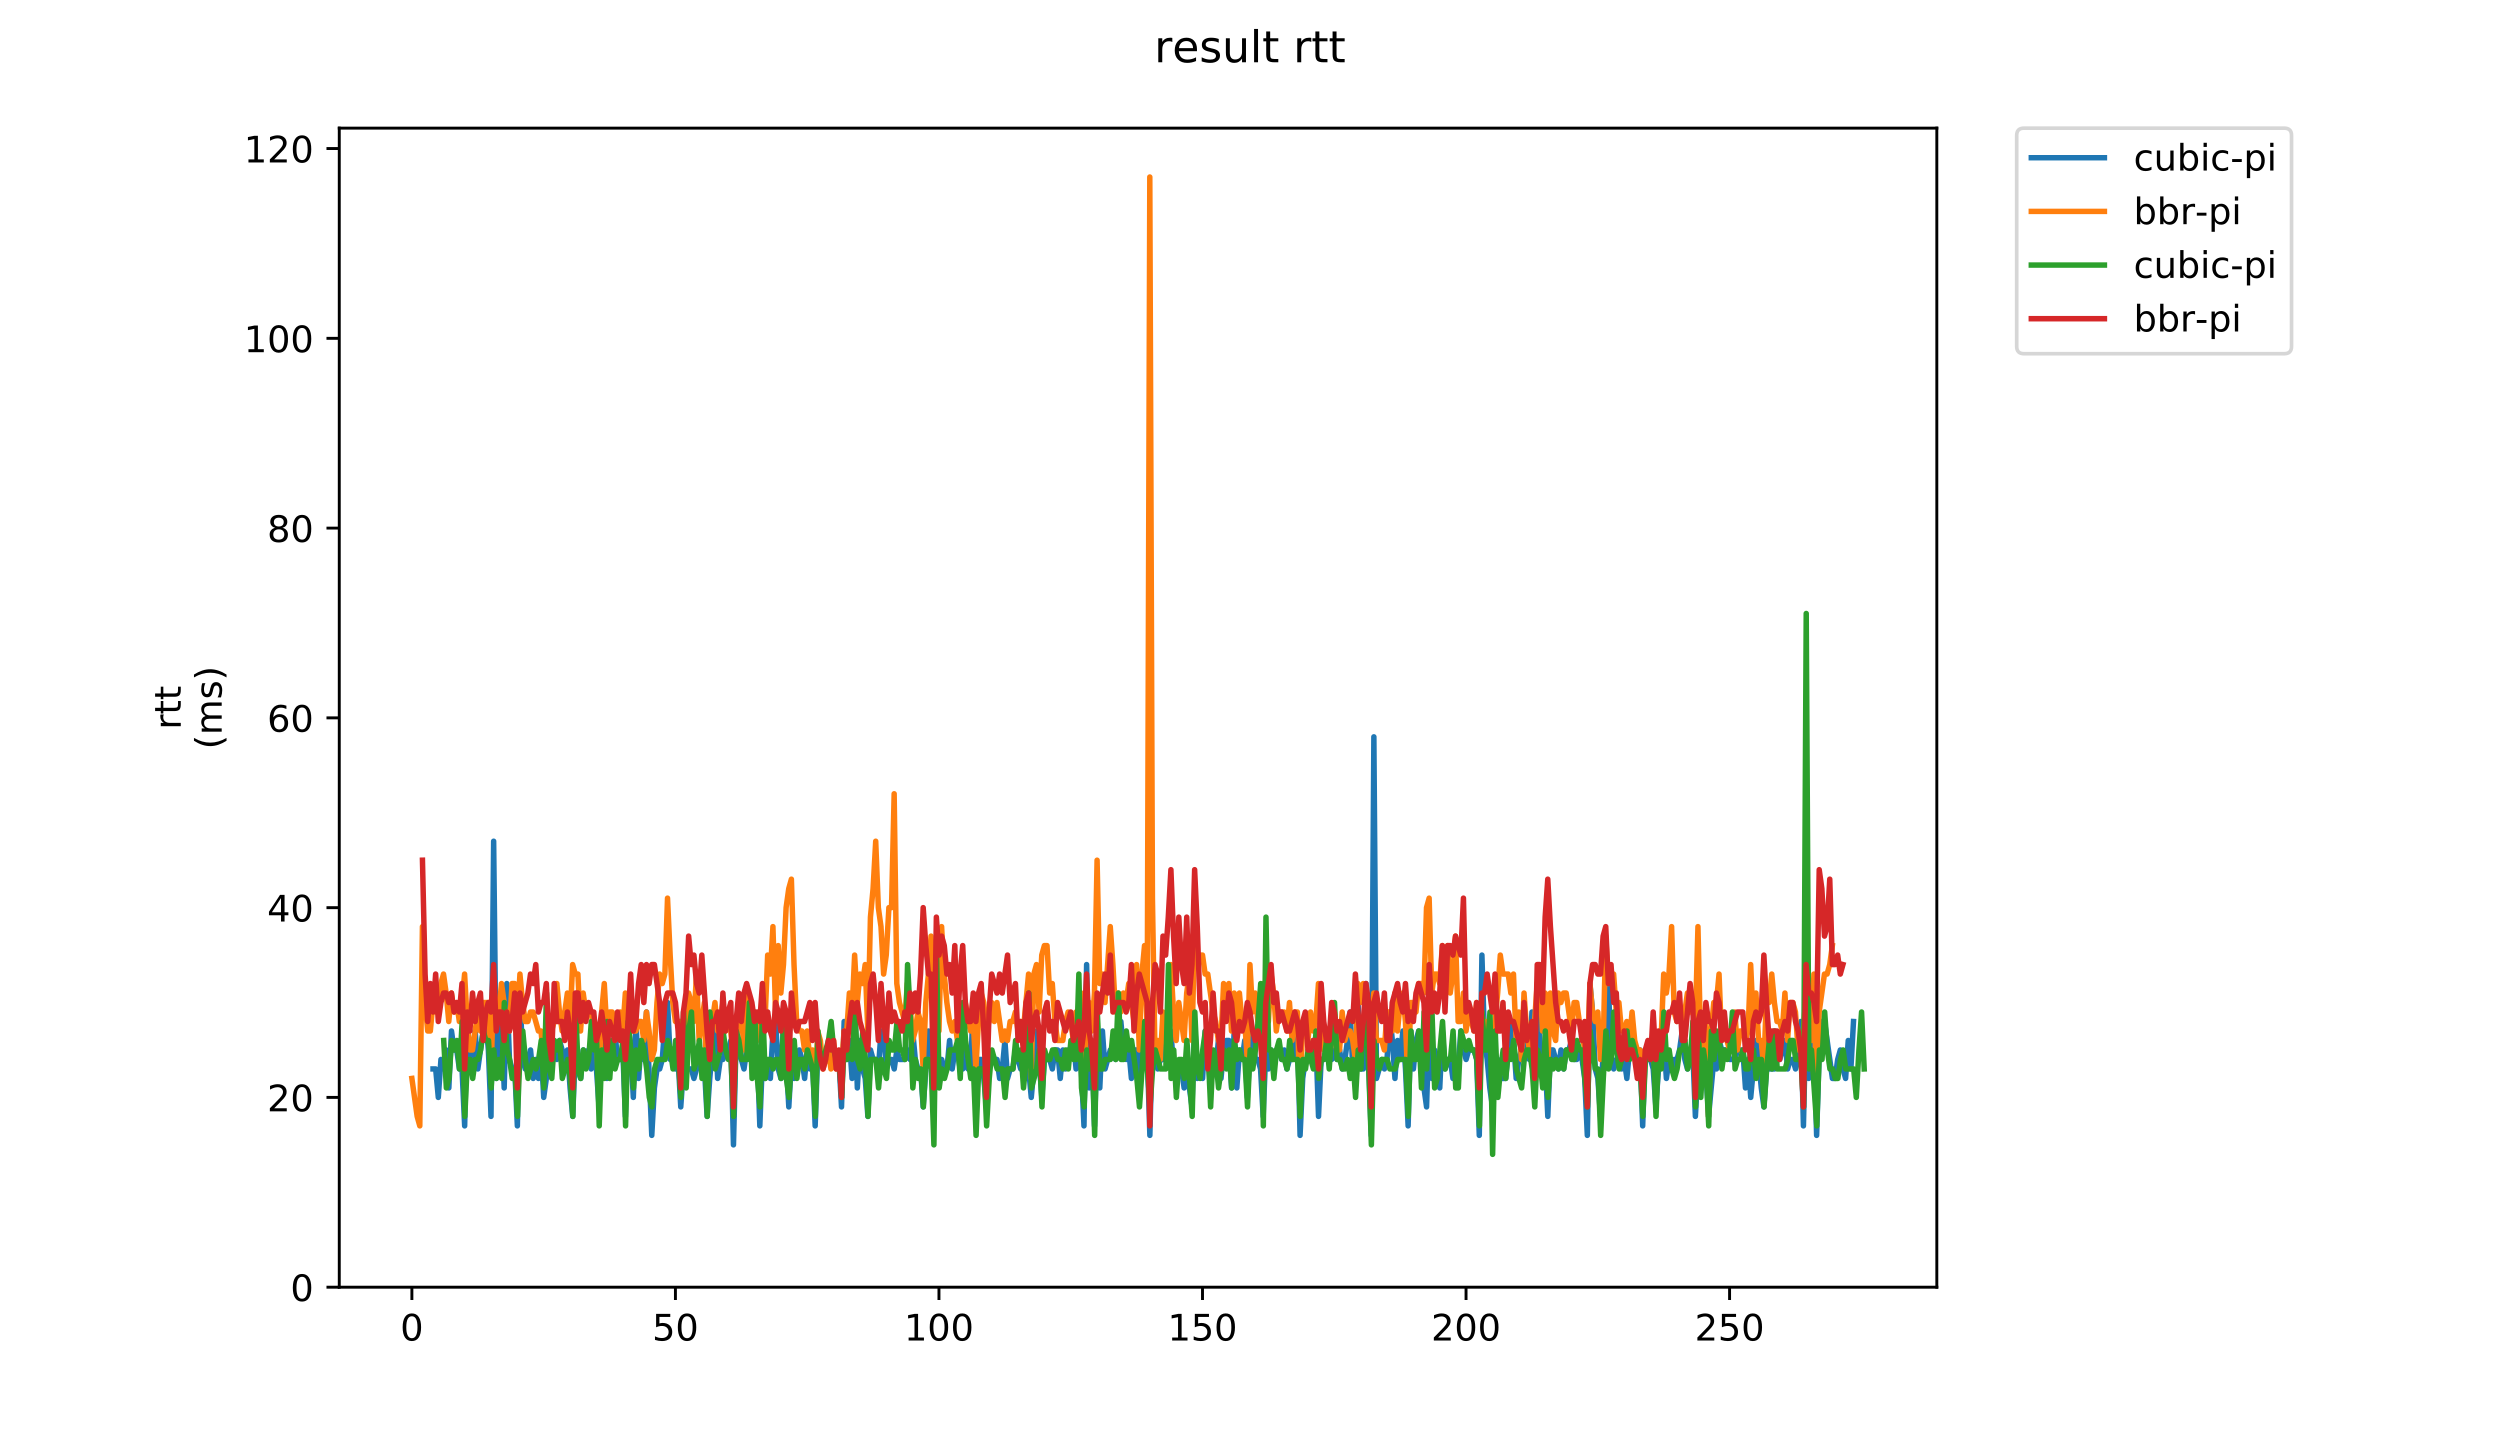 <?xml version="1.0" encoding="utf-8" standalone="no"?>
<!DOCTYPE svg PUBLIC "-//W3C//DTD SVG 1.1//EN"
  "http://www.w3.org/Graphics/SVG/1.1/DTD/svg11.dtd">
<!-- Created with matplotlib (https://matplotlib.org/) -->
<svg height="396pt" version="1.1" viewBox="0 0 684 396" width="684pt" xmlns="http://www.w3.org/2000/svg" xmlns:xlink="http://www.w3.org/1999/xlink">
 <defs>
  <style type="text/css">
*{stroke-linecap:butt;stroke-linejoin:round;}
  </style>
 </defs>
 <g id="figure_1">
  <g id="patch_1">
   <path d="M 0 396 
L 684 396 
L 684 0 
L 0 0 
z
" style="fill:#ffffff;"/>
  </g>
  <g id="axes_1">
   <g id="patch_2">
    <path d="M 92.824 352.174 
L 529.913 352.174 
L 529.913 35.062 
L 92.824 35.062 
z
" style="fill:#ffffff;"/>
   </g>
   <g id="matplotlib.axis_1">
    <g id="xtick_1">
     <g id="line2d_1">
      <defs>
       <path d="M 0 0 
L 0 3.5 
" id="mcc8864afb6" style="stroke:#000000;stroke-width:0.8;"/>
      </defs>
      <g>
       <use style="stroke:#000000;stroke-width:0.8;" x="112.692" xlink:href="#mcc8864afb6" y="352.174"/>
      </g>
     </g>
     <g id="text_1">
      <!-- 0 -->
      <defs>
       <path d="M 31.781 66.406 
Q 24.172 66.406 20.328 58.906 
Q 16.5 51.422 16.5 36.375 
Q 16.5 21.391 20.328 13.891 
Q 24.172 6.391 31.781 6.391 
Q 39.453 6.391 43.281 13.891 
Q 47.125 21.391 47.125 36.375 
Q 47.125 51.422 43.281 58.906 
Q 39.453 66.406 31.781 66.406 
z
M 31.781 74.219 
Q 44.047 74.219 50.516 64.516 
Q 56.984 54.828 56.984 36.375 
Q 56.984 17.969 50.516 8.266 
Q 44.047 -1.422 31.781 -1.422 
Q 19.531 -1.422 13.062 8.266 
Q 6.594 17.969 6.594 36.375 
Q 6.594 54.828 13.062 64.516 
Q 19.531 74.219 31.781 74.219 
z
" id="DejaVuSans-48"/>
      </defs>
      <g transform="translate(109.51 366.773)scale(0.1 -0.1)">
       <use xlink:href="#DejaVuSans-48"/>
      </g>
     </g>
    </g>
    <g id="xtick_2">
     <g id="line2d_2">
      <g>
       <use style="stroke:#000000;stroke-width:0.8;" x="184.796" xlink:href="#mcc8864afb6" y="352.174"/>
      </g>
     </g>
     <g id="text_2">
      <!-- 50 -->
      <defs>
       <path d="M 10.797 72.906 
L 49.516 72.906 
L 49.516 64.594 
L 19.828 64.594 
L 19.828 46.734 
Q 21.969 47.469 24.109 47.828 
Q 26.266 48.188 28.422 48.188 
Q 40.625 48.188 47.75 41.5 
Q 54.891 34.812 54.891 23.391 
Q 54.891 11.625 47.562 5.094 
Q 40.234 -1.422 26.906 -1.422 
Q 22.312 -1.422 17.547 -0.641 
Q 12.797 0.141 7.719 1.703 
L 7.719 11.625 
Q 12.109 9.234 16.797 8.062 
Q 21.484 6.891 26.703 6.891 
Q 35.156 6.891 40.078 11.328 
Q 45.016 15.766 45.016 23.391 
Q 45.016 31 40.078 35.438 
Q 35.156 39.891 26.703 39.891 
Q 22.75 39.891 18.812 39.016 
Q 14.891 38.141 10.797 36.281 
z
" id="DejaVuSans-53"/>
      </defs>
      <g transform="translate(178.433 366.773)scale(0.1 -0.1)">
       <use xlink:href="#DejaVuSans-53"/>
       <use x="63.623" xlink:href="#DejaVuSans-48"/>
      </g>
     </g>
    </g>
    <g id="xtick_3">
     <g id="line2d_3">
      <g>
       <use style="stroke:#000000;stroke-width:0.8;" x="256.9" xlink:href="#mcc8864afb6" y="352.174"/>
      </g>
     </g>
     <g id="text_3">
      <!-- 100 -->
      <defs>
       <path d="M 12.406 8.297 
L 28.516 8.297 
L 28.516 63.922 
L 10.984 60.406 
L 10.984 69.391 
L 28.422 72.906 
L 38.281 72.906 
L 38.281 8.297 
L 54.391 8.297 
L 54.391 0 
L 12.406 0 
z
" id="DejaVuSans-49"/>
      </defs>
      <g transform="translate(247.356 366.773)scale(0.1 -0.1)">
       <use xlink:href="#DejaVuSans-49"/>
       <use x="63.623" xlink:href="#DejaVuSans-48"/>
       <use x="127.246" xlink:href="#DejaVuSans-48"/>
      </g>
     </g>
    </g>
    <g id="xtick_4">
     <g id="line2d_4">
      <g>
       <use style="stroke:#000000;stroke-width:0.8;" x="329.004" xlink:href="#mcc8864afb6" y="352.174"/>
      </g>
     </g>
     <g id="text_4">
      <!-- 150 -->
      <g transform="translate(319.461 366.773)scale(0.1 -0.1)">
       <use xlink:href="#DejaVuSans-49"/>
       <use x="63.623" xlink:href="#DejaVuSans-53"/>
       <use x="127.246" xlink:href="#DejaVuSans-48"/>
      </g>
     </g>
    </g>
    <g id="xtick_5">
     <g id="line2d_5">
      <g>
       <use style="stroke:#000000;stroke-width:0.8;" x="401.109" xlink:href="#mcc8864afb6" y="352.174"/>
      </g>
     </g>
     <g id="text_5">
      <!-- 200 -->
      <defs>
       <path d="M 19.188 8.297 
L 53.609 8.297 
L 53.609 0 
L 7.328 0 
L 7.328 8.297 
Q 12.938 14.109 22.625 23.891 
Q 32.328 33.688 34.812 36.531 
Q 39.547 41.844 41.422 45.531 
Q 43.312 49.219 43.312 52.781 
Q 43.312 58.594 39.234 62.25 
Q 35.156 65.922 28.609 65.922 
Q 23.969 65.922 18.812 64.312 
Q 13.672 62.703 7.812 59.422 
L 7.812 69.391 
Q 13.766 71.781 18.938 73 
Q 24.125 74.219 28.422 74.219 
Q 39.75 74.219 46.484 68.547 
Q 53.219 62.891 53.219 53.422 
Q 53.219 48.922 51.531 44.891 
Q 49.859 40.875 45.406 35.406 
Q 44.188 33.984 37.641 27.219 
Q 31.109 20.453 19.188 8.297 
z
" id="DejaVuSans-50"/>
      </defs>
      <g transform="translate(391.565 366.773)scale(0.1 -0.1)">
       <use xlink:href="#DejaVuSans-50"/>
       <use x="63.623" xlink:href="#DejaVuSans-48"/>
       <use x="127.246" xlink:href="#DejaVuSans-48"/>
      </g>
     </g>
    </g>
    <g id="xtick_6">
     <g id="line2d_6">
      <g>
       <use style="stroke:#000000;stroke-width:0.8;" x="473.213" xlink:href="#mcc8864afb6" y="352.174"/>
      </g>
     </g>
     <g id="text_6">
      <!-- 250 -->
      <g transform="translate(463.669 366.773)scale(0.1 -0.1)">
       <use xlink:href="#DejaVuSans-50"/>
       <use x="63.623" xlink:href="#DejaVuSans-53"/>
       <use x="127.246" xlink:href="#DejaVuSans-48"/>
      </g>
     </g>
    </g>
   </g>
   <g id="matplotlib.axis_2">
    <g id="ytick_1">
     <g id="line2d_7">
      <defs>
       <path d="M 0 0 
L -3.5 0 
" id="m23d9b1825e" style="stroke:#000000;stroke-width:0.8;"/>
      </defs>
      <g>
       <use style="stroke:#000000;stroke-width:0.8;" x="92.824" xlink:href="#m23d9b1825e" y="352.174"/>
      </g>
     </g>
     <g id="text_7">
      <!-- 0 -->
      <g transform="translate(79.461 355.973)scale(0.1 -0.1)">
       <use xlink:href="#DejaVuSans-48"/>
      </g>
     </g>
    </g>
    <g id="ytick_2">
     <g id="line2d_8">
      <g>
       <use style="stroke:#000000;stroke-width:0.8;" x="92.824" xlink:href="#m23d9b1825e" y="300.252"/>
      </g>
     </g>
     <g id="text_8">
      <!-- 20 -->
      <g transform="translate(73.099 304.052)scale(0.1 -0.1)">
       <use xlink:href="#DejaVuSans-50"/>
       <use x="63.623" xlink:href="#DejaVuSans-48"/>
      </g>
     </g>
    </g>
    <g id="ytick_3">
     <g id="line2d_9">
      <g>
       <use style="stroke:#000000;stroke-width:0.8;" x="92.824" xlink:href="#m23d9b1825e" y="248.331"/>
      </g>
     </g>
     <g id="text_9">
      <!-- 40 -->
      <defs>
       <path d="M 37.797 64.312 
L 12.891 25.391 
L 37.797 25.391 
z
M 35.203 72.906 
L 47.609 72.906 
L 47.609 25.391 
L 58.016 25.391 
L 58.016 17.188 
L 47.609 17.188 
L 47.609 0 
L 37.797 0 
L 37.797 17.188 
L 4.891 17.188 
L 4.891 26.703 
z
" id="DejaVuSans-52"/>
      </defs>
      <g transform="translate(73.099 252.13)scale(0.1 -0.1)">
       <use xlink:href="#DejaVuSans-52"/>
       <use x="63.623" xlink:href="#DejaVuSans-48"/>
      </g>
     </g>
    </g>
    <g id="ytick_4">
     <g id="line2d_10">
      <g>
       <use style="stroke:#000000;stroke-width:0.8;" x="92.824" xlink:href="#m23d9b1825e" y="196.409"/>
      </g>
     </g>
     <g id="text_10">
      <!-- 60 -->
      <defs>
       <path d="M 33.016 40.375 
Q 26.375 40.375 22.484 35.828 
Q 18.609 31.297 18.609 23.391 
Q 18.609 15.531 22.484 10.953 
Q 26.375 6.391 33.016 6.391 
Q 39.656 6.391 43.531 10.953 
Q 47.406 15.531 47.406 23.391 
Q 47.406 31.297 43.531 35.828 
Q 39.656 40.375 33.016 40.375 
z
M 52.594 71.297 
L 52.594 62.312 
Q 48.875 64.062 45.094 64.984 
Q 41.312 65.922 37.594 65.922 
Q 27.828 65.922 22.672 59.328 
Q 17.531 52.734 16.797 39.406 
Q 19.672 43.656 24.016 45.922 
Q 28.375 48.188 33.594 48.188 
Q 44.578 48.188 50.953 41.516 
Q 57.328 34.859 57.328 23.391 
Q 57.328 12.156 50.688 5.359 
Q 44.047 -1.422 33.016 -1.422 
Q 20.359 -1.422 13.672 8.266 
Q 6.984 17.969 6.984 36.375 
Q 6.984 53.656 15.188 63.938 
Q 23.391 74.219 37.203 74.219 
Q 40.922 74.219 44.703 73.484 
Q 48.484 72.75 52.594 71.297 
z
" id="DejaVuSans-54"/>
      </defs>
      <g transform="translate(73.099 200.208)scale(0.1 -0.1)">
       <use xlink:href="#DejaVuSans-54"/>
       <use x="63.623" xlink:href="#DejaVuSans-48"/>
      </g>
     </g>
    </g>
    <g id="ytick_5">
     <g id="line2d_11">
      <g>
       <use style="stroke:#000000;stroke-width:0.8;" x="92.824" xlink:href="#m23d9b1825e" y="144.487"/>
      </g>
     </g>
     <g id="text_11">
      <!-- 80 -->
      <defs>
       <path d="M 31.781 34.625 
Q 24.75 34.625 20.719 30.859 
Q 16.703 27.094 16.703 20.516 
Q 16.703 13.922 20.719 10.156 
Q 24.75 6.391 31.781 6.391 
Q 38.812 6.391 42.859 10.172 
Q 46.922 13.969 46.922 20.516 
Q 46.922 27.094 42.891 30.859 
Q 38.875 34.625 31.781 34.625 
z
M 21.922 38.812 
Q 15.578 40.375 12.031 44.719 
Q 8.5 49.078 8.5 55.328 
Q 8.5 64.062 14.719 69.141 
Q 20.953 74.219 31.781 74.219 
Q 42.672 74.219 48.875 69.141 
Q 55.078 64.062 55.078 55.328 
Q 55.078 49.078 51.531 44.719 
Q 48 40.375 41.703 38.812 
Q 48.828 37.156 52.797 32.312 
Q 56.781 27.484 56.781 20.516 
Q 56.781 9.906 50.312 4.234 
Q 43.844 -1.422 31.781 -1.422 
Q 19.734 -1.422 13.25 4.234 
Q 6.781 9.906 6.781 20.516 
Q 6.781 27.484 10.781 32.312 
Q 14.797 37.156 21.922 38.812 
z
M 18.312 54.391 
Q 18.312 48.734 21.844 45.562 
Q 25.391 42.391 31.781 42.391 
Q 38.141 42.391 41.719 45.562 
Q 45.312 48.734 45.312 54.391 
Q 45.312 60.062 41.719 63.234 
Q 38.141 66.406 31.781 66.406 
Q 25.391 66.406 21.844 63.234 
Q 18.312 60.062 18.312 54.391 
z
" id="DejaVuSans-56"/>
      </defs>
      <g transform="translate(73.099 148.287)scale(0.1 -0.1)">
       <use xlink:href="#DejaVuSans-56"/>
       <use x="63.623" xlink:href="#DejaVuSans-48"/>
      </g>
     </g>
    </g>
    <g id="ytick_6">
     <g id="line2d_12">
      <g>
       <use style="stroke:#000000;stroke-width:0.8;" x="92.824" xlink:href="#m23d9b1825e" y="92.566"/>
      </g>
     </g>
     <g id="text_12">
      <!-- 100 -->
      <g transform="translate(66.736 96.365)scale(0.1 -0.1)">
       <use xlink:href="#DejaVuSans-49"/>
       <use x="63.623" xlink:href="#DejaVuSans-48"/>
       <use x="127.246" xlink:href="#DejaVuSans-48"/>
      </g>
     </g>
    </g>
    <g id="ytick_7">
     <g id="line2d_13">
      <g>
       <use style="stroke:#000000;stroke-width:0.8;" x="92.824" xlink:href="#m23d9b1825e" y="40.644"/>
      </g>
     </g>
     <g id="text_13">
      <!-- 120 -->
      <g transform="translate(66.736 44.443)scale(0.1 -0.1)">
       <use xlink:href="#DejaVuSans-49"/>
       <use x="63.623" xlink:href="#DejaVuSans-50"/>
       <use x="127.246" xlink:href="#DejaVuSans-48"/>
      </g>
     </g>
    </g>
    <g id="text_14">
     <!-- rtt -->
     <defs>
      <path d="M 41.109 46.297 
Q 39.594 47.172 37.812 47.578 
Q 36.031 48 33.891 48 
Q 26.266 48 22.188 43.047 
Q 18.109 38.094 18.109 28.812 
L 18.109 0 
L 9.078 0 
L 9.078 54.688 
L 18.109 54.688 
L 18.109 46.188 
Q 20.953 51.172 25.484 53.578 
Q 30.031 56 36.531 56 
Q 37.453 56 38.578 55.875 
Q 39.703 55.766 41.062 55.516 
z
" id="DejaVuSans-114"/>
      <path d="M 18.312 70.219 
L 18.312 54.688 
L 36.812 54.688 
L 36.812 47.703 
L 18.312 47.703 
L 18.312 18.016 
Q 18.312 11.328 20.141 9.422 
Q 21.969 7.516 27.594 7.516 
L 36.812 7.516 
L 36.812 0 
L 27.594 0 
Q 17.188 0 13.234 3.875 
Q 9.281 7.766 9.281 18.016 
L 9.281 47.703 
L 2.688 47.703 
L 2.688 54.688 
L 9.281 54.688 
L 9.281 70.219 
z
" id="DejaVuSans-116"/>
     </defs>
     <g transform="translate(49.459 199.594)rotate(-90)scale(0.1 -0.1)">
      <use xlink:href="#DejaVuSans-114"/>
      <use x="41.113" xlink:href="#DejaVuSans-116"/>
      <use x="80.322" xlink:href="#DejaVuSans-116"/>
     </g>
     <!-- (ms) -->
     <defs>
      <path d="M 31 75.875 
Q 24.469 64.656 21.281 53.656 
Q 18.109 42.672 18.109 31.391 
Q 18.109 20.125 21.312 9.062 
Q 24.516 -2 31 -13.188 
L 23.188 -13.188 
Q 15.875 -1.703 12.234 9.375 
Q 8.594 20.453 8.594 31.391 
Q 8.594 42.281 12.203 53.312 
Q 15.828 64.359 23.188 75.875 
z
" id="DejaVuSans-40"/>
      <path d="M 52 44.188 
Q 55.375 50.25 60.062 53.125 
Q 64.75 56 71.094 56 
Q 79.641 56 84.281 50.016 
Q 88.922 44.047 88.922 33.016 
L 88.922 0 
L 79.891 0 
L 79.891 32.719 
Q 79.891 40.578 77.094 44.375 
Q 74.312 48.188 68.609 48.188 
Q 61.625 48.188 57.562 43.547 
Q 53.516 38.922 53.516 30.906 
L 53.516 0 
L 44.484 0 
L 44.484 32.719 
Q 44.484 40.625 41.703 44.406 
Q 38.922 48.188 33.109 48.188 
Q 26.219 48.188 22.156 43.531 
Q 18.109 38.875 18.109 30.906 
L 18.109 0 
L 9.078 0 
L 9.078 54.688 
L 18.109 54.688 
L 18.109 46.188 
Q 21.188 51.219 25.484 53.609 
Q 29.781 56 35.688 56 
Q 41.656 56 45.828 52.969 
Q 50 49.953 52 44.188 
z
" id="DejaVuSans-109"/>
      <path d="M 44.281 53.078 
L 44.281 44.578 
Q 40.484 46.531 36.375 47.5 
Q 32.281 48.484 27.875 48.484 
Q 21.188 48.484 17.844 46.438 
Q 14.5 44.391 14.5 40.281 
Q 14.5 37.156 16.891 35.375 
Q 19.281 33.594 26.516 31.984 
L 29.594 31.297 
Q 39.156 29.25 43.188 25.516 
Q 47.219 21.781 47.219 15.094 
Q 47.219 7.469 41.188 3.016 
Q 35.156 -1.422 24.609 -1.422 
Q 20.219 -1.422 15.453 -0.562 
Q 10.688 0.297 5.422 2 
L 5.422 11.281 
Q 10.406 8.688 15.234 7.391 
Q 20.062 6.109 24.812 6.109 
Q 31.156 6.109 34.562 8.281 
Q 37.984 10.453 37.984 14.406 
Q 37.984 18.062 35.516 20.016 
Q 33.062 21.969 24.703 23.781 
L 21.578 24.516 
Q 13.234 26.266 9.516 29.906 
Q 5.812 33.547 5.812 39.891 
Q 5.812 47.609 11.281 51.797 
Q 16.75 56 26.812 56 
Q 31.781 56 36.172 55.266 
Q 40.578 54.547 44.281 53.078 
z
" id="DejaVuSans-115"/>
      <path d="M 8.016 75.875 
L 15.828 75.875 
Q 23.141 64.359 26.781 53.312 
Q 30.422 42.281 30.422 31.391 
Q 30.422 20.453 26.781 9.375 
Q 23.141 -1.703 15.828 -13.188 
L 8.016 -13.188 
Q 14.5 -2 17.703 9.062 
Q 20.906 20.125 20.906 31.391 
Q 20.906 42.672 17.703 53.656 
Q 14.5 64.656 8.016 75.875 
z
" id="DejaVuSans-41"/>
     </defs>
     <g transform="translate(60.657 204.995)rotate(-90)scale(0.1 -0.1)">
      <use xlink:href="#DejaVuSans-40"/>
      <use x="39.014" xlink:href="#DejaVuSans-109"/>
      <use x="136.426" xlink:href="#DejaVuSans-115"/>
      <use x="188.525" xlink:href="#DejaVuSans-41"/>
     </g>
    </g>
   </g>
   <g id="line2d_14">
    <path clip-path="url(#p4396e23e8e)" d="M 118.477 292.464 
L 119.198 292.464 
L 119.919 300.252 
L 120.64 289.868 
L 121.361 292.464 
L 122.082 287.272 
L 122.803 297.656 
L 123.525 282.08 
L 124.246 287.272 
L 124.967 287.272 
L 125.688 292.464 
L 126.409 292.464 
L 127.13 308.041 
L 127.851 276.888 
L 128.572 292.464 
L 129.293 289.868 
L 130.014 282.08 
L 130.735 292.464 
L 132.177 282.08 
L 132.898 279.484 
L 133.619 287.272 
L 134.34 305.445 
L 135.061 230.158 
L 135.782 295.06 
L 136.503 292.464 
L 137.224 279.484 
L 137.945 297.656 
L 138.666 269.099 
L 139.387 289.868 
L 140.109 292.464 
L 140.83 292.464 
L 141.551 308.041 
L 142.272 271.696 
L 142.993 289.868 
L 143.714 292.464 
L 145.156 287.272 
L 145.877 295.06 
L 146.598 289.868 
L 147.319 295.06 
L 148.04 287.272 
L 148.761 300.252 
L 149.482 295.06 
L 150.203 292.464 
L 150.924 287.272 
L 151.645 287.272 
L 152.366 289.868 
L 153.087 284.676 
L 153.808 287.272 
L 154.529 292.464 
L 155.25 287.272 
L 155.971 297.656 
L 156.693 305.445 
L 157.414 287.272 
L 158.135 292.464 
L 158.856 295.06 
L 159.577 287.272 
L 160.298 289.868 
L 161.019 287.272 
L 161.74 292.464 
L 162.461 279.484 
L 163.182 292.464 
L 163.903 302.849 
L 164.624 282.08 
L 165.345 284.676 
L 166.066 295.06 
L 166.787 287.272 
L 167.508 289.868 
L 168.229 282.08 
L 168.95 289.868 
L 169.671 289.868 
L 170.392 287.272 
L 171.113 305.445 
L 171.834 279.484 
L 172.555 287.272 
L 173.276 300.252 
L 173.998 279.484 
L 174.719 295.06 
L 175.44 284.676 
L 176.161 289.868 
L 176.882 276.888 
L 178.324 310.637 
L 179.045 297.656 
L 179.766 292.464 
L 180.487 292.464 
L 181.208 289.868 
L 181.929 279.484 
L 182.65 274.292 
L 183.371 289.868 
L 184.092 287.272 
L 184.813 292.464 
L 185.534 289.868 
L 186.255 302.849 
L 186.976 292.464 
L 189.139 292.464 
L 189.86 295.06 
L 192.024 287.272 
L 192.745 292.464 
L 193.466 305.445 
L 194.187 295.06 
L 195.629 279.484 
L 196.35 295.06 
L 197.071 289.868 
L 197.792 289.868 
L 198.513 287.272 
L 199.234 287.272 
L 199.955 284.676 
L 200.676 313.233 
L 201.397 284.676 
L 203.56 292.464 
L 204.281 287.272 
L 205.002 289.868 
L 205.723 276.888 
L 206.444 289.868 
L 207.165 287.272 
L 207.887 308.041 
L 208.608 289.868 
L 209.329 295.06 
L 210.05 292.464 
L 210.771 295.06 
L 211.492 282.08 
L 212.213 279.484 
L 212.934 292.464 
L 213.655 295.06 
L 214.376 279.484 
L 215.097 289.868 
L 215.818 302.849 
L 216.539 289.868 
L 217.26 295.06 
L 217.981 289.868 
L 218.702 287.272 
L 219.423 289.868 
L 220.144 295.06 
L 220.865 287.272 
L 221.586 292.464 
L 222.307 289.868 
L 223.028 308.041 
L 223.749 287.272 
L 224.471 289.868 
L 225.913 289.868 
L 226.634 287.272 
L 227.355 287.272 
L 228.076 289.868 
L 229.518 289.868 
L 230.239 302.849 
L 230.96 279.484 
L 231.681 289.868 
L 232.402 284.676 
L 233.123 295.06 
L 233.844 274.292 
L 234.565 297.656 
L 235.286 284.676 
L 236.007 292.464 
L 236.728 295.06 
L 237.449 305.445 
L 238.17 287.272 
L 238.891 289.868 
L 239.612 289.868 
L 240.333 292.464 
L 241.055 282.08 
L 241.776 282.08 
L 242.497 292.464 
L 243.218 289.868 
L 243.939 289.868 
L 244.66 292.464 
L 245.381 287.272 
L 246.102 289.868 
L 247.544 289.868 
L 248.265 287.272 
L 248.986 289.868 
L 249.707 282.08 
L 250.428 289.868 
L 251.149 292.464 
L 251.87 292.464 
L 252.591 302.849 
L 254.033 282.08 
L 254.754 284.676 
L 255.475 295.06 
L 256.196 289.868 
L 256.917 292.464 
L 257.638 289.868 
L 258.36 292.464 
L 259.081 292.464 
L 259.802 284.676 
L 260.523 292.464 
L 261.244 287.272 
L 261.965 287.272 
L 262.686 292.464 
L 263.407 292.464 
L 264.128 287.272 
L 264.849 292.464 
L 265.57 292.464 
L 266.291 274.292 
L 267.012 302.849 
L 267.733 289.868 
L 268.454 289.868 
L 269.175 295.06 
L 269.896 302.849 
L 270.617 292.464 
L 271.338 289.868 
L 272.78 289.868 
L 273.501 295.06 
L 274.222 292.464 
L 274.944 284.676 
L 275.665 295.06 
L 276.386 292.464 
L 277.107 292.464 
L 277.828 287.272 
L 279.27 292.464 
L 279.991 287.272 
L 280.712 295.06 
L 281.433 292.464 
L 282.154 300.252 
L 282.875 292.464 
L 283.596 282.08 
L 284.317 289.868 
L 285.038 300.252 
L 285.759 289.868 
L 287.201 289.868 
L 287.922 292.464 
L 288.643 287.272 
L 289.364 287.272 
L 290.085 295.06 
L 290.806 287.272 
L 291.528 292.464 
L 292.249 287.272 
L 292.97 287.272 
L 293.691 284.676 
L 294.412 292.464 
L 295.133 287.272 
L 295.854 292.464 
L 296.575 308.041 
L 297.296 263.907 
L 298.017 297.656 
L 298.738 284.676 
L 299.459 308.041 
L 300.18 284.676 
L 300.901 297.656 
L 301.622 282.08 
L 302.343 292.464 
L 303.785 287.272 
L 304.506 287.272 
L 305.227 289.868 
L 305.948 279.484 
L 306.669 279.484 
L 307.39 287.272 
L 308.111 289.868 
L 308.833 287.272 
L 309.554 295.06 
L 310.275 287.272 
L 310.996 287.272 
L 311.717 300.252 
L 312.438 284.676 
L 313.159 279.484 
L 313.88 287.272 
L 314.601 310.637 
L 315.322 282.08 
L 316.043 289.868 
L 316.764 292.464 
L 317.485 289.868 
L 318.206 289.868 
L 318.927 279.484 
L 319.648 287.272 
L 320.369 282.08 
L 321.09 292.464 
L 321.811 295.06 
L 322.532 292.464 
L 323.253 292.464 
L 323.974 297.656 
L 324.695 295.06 
L 325.417 297.656 
L 326.138 302.849 
L 326.859 279.484 
L 327.58 295.06 
L 328.301 292.464 
L 329.022 295.06 
L 329.743 282.08 
L 330.464 287.272 
L 331.185 297.656 
L 331.906 289.868 
L 332.627 292.464 
L 333.348 284.676 
L 334.069 295.06 
L 334.79 287.272 
L 335.511 284.676 
L 336.232 284.676 
L 336.953 297.656 
L 337.674 282.08 
L 338.395 297.656 
L 339.116 287.272 
L 339.837 289.868 
L 340.558 284.676 
L 341.279 300.252 
L 342 287.272 
L 342.722 282.08 
L 343.443 289.868 
L 344.164 289.868 
L 344.885 292.464 
L 345.606 305.445 
L 346.327 287.272 
L 347.048 292.464 
L 347.769 287.272 
L 348.49 292.464 
L 349.211 287.272 
L 349.932 287.272 
L 350.653 289.868 
L 351.374 287.272 
L 352.095 292.464 
L 352.816 289.868 
L 353.537 289.868 
L 354.258 284.676 
L 354.979 282.08 
L 355.7 310.637 
L 356.421 295.06 
L 357.142 289.868 
L 358.584 289.868 
L 359.306 284.676 
L 360.027 284.676 
L 360.748 305.445 
L 361.469 289.868 
L 362.19 289.868 
L 363.632 284.676 
L 364.353 289.868 
L 365.074 287.272 
L 365.795 289.868 
L 366.516 287.272 
L 367.237 292.464 
L 367.958 289.868 
L 368.679 284.676 
L 369.4 276.888 
L 370.121 292.464 
L 370.842 295.06 
L 371.563 274.292 
L 372.284 292.464 
L 373.005 292.464 
L 373.726 269.099 
L 375.168 310.637 
L 375.89 201.601 
L 376.611 295.06 
L 378.053 289.868 
L 378.774 292.464 
L 379.495 289.868 
L 380.216 276.888 
L 380.937 284.676 
L 381.658 295.06 
L 382.379 284.676 
L 383.1 289.868 
L 383.821 282.08 
L 384.542 292.464 
L 385.263 308.041 
L 385.984 282.08 
L 386.705 292.464 
L 387.426 284.676 
L 388.147 282.08 
L 388.868 287.272 
L 389.589 297.656 
L 390.31 302.849 
L 391.031 279.484 
L 391.752 295.06 
L 392.473 287.272 
L 393.195 295.06 
L 393.916 297.656 
L 394.637 282.08 
L 395.358 292.464 
L 396.079 289.868 
L 396.8 289.868 
L 397.521 295.06 
L 398.242 289.868 
L 398.963 292.464 
L 399.684 282.08 
L 400.405 287.272 
L 401.126 289.868 
L 401.847 287.272 
L 403.289 287.272 
L 404.01 289.868 
L 404.731 310.637 
L 405.452 261.311 
L 406.173 284.676 
L 406.894 289.868 
L 407.615 297.656 
L 408.336 302.849 
L 409.057 292.464 
L 409.779 289.868 
L 410.5 295.06 
L 411.942 295.06 
L 413.384 279.484 
L 414.105 284.676 
L 414.826 295.06 
L 415.547 289.868 
L 416.268 287.272 
L 416.989 289.868 
L 417.71 284.676 
L 418.431 289.868 
L 419.152 276.888 
L 419.873 297.656 
L 420.594 271.696 
L 421.315 284.676 
L 422.036 295.06 
L 422.757 289.868 
L 423.478 305.445 
L 424.199 287.272 
L 424.92 287.272 
L 426.363 292.464 
L 427.084 287.272 
L 427.805 292.464 
L 428.526 287.272 
L 429.247 287.272 
L 429.968 284.676 
L 430.689 289.868 
L 431.41 289.868 
L 432.131 287.272 
L 432.852 289.868 
L 433.573 295.06 
L 434.294 310.637 
L 435.015 269.099 
L 435.736 276.888 
L 436.457 292.464 
L 437.178 295.06 
L 437.899 305.445 
L 438.62 287.272 
L 439.341 287.272 
L 440.062 269.099 
L 440.783 289.868 
L 441.504 292.464 
L 442.225 289.868 
L 442.946 289.868 
L 443.668 292.464 
L 444.389 289.868 
L 445.11 295.06 
L 445.831 287.272 
L 447.273 287.272 
L 447.994 292.464 
L 448.715 287.272 
L 449.436 308.041 
L 450.157 287.272 
L 450.878 287.272 
L 452.32 292.464 
L 453.041 302.849 
L 453.762 292.464 
L 454.483 287.272 
L 455.204 284.676 
L 455.925 295.06 
L 456.646 289.868 
L 457.367 292.464 
L 458.088 289.868 
L 458.809 289.868 
L 459.53 287.272 
L 460.252 282.08 
L 460.973 289.868 
L 461.694 292.464 
L 462.415 287.272 
L 463.136 287.272 
L 463.857 305.445 
L 464.578 292.464 
L 465.299 295.06 
L 466.02 289.868 
L 466.741 292.464 
L 467.462 305.445 
L 468.904 289.868 
L 469.625 292.464 
L 470.346 284.676 
L 471.067 287.272 
L 472.509 287.272 
L 473.23 289.868 
L 474.672 289.868 
L 475.393 287.272 
L 476.835 287.272 
L 477.557 297.656 
L 478.278 289.868 
L 478.999 300.252 
L 480.441 284.676 
L 481.162 289.868 
L 481.883 297.656 
L 482.604 302.849 
L 483.325 292.464 
L 485.488 292.464 
L 486.209 287.272 
L 486.93 289.868 
L 488.372 284.676 
L 489.093 292.464 
L 489.814 289.868 
L 490.535 289.868 
L 491.256 292.464 
L 491.977 289.868 
L 492.698 279.484 
L 493.419 308.041 
L 494.141 276.888 
L 494.862 295.06 
L 495.583 292.464 
L 496.304 284.676 
L 497.025 310.637 
L 497.746 287.272 
L 498.467 279.484 
L 499.188 279.484 
L 501.351 295.06 
L 502.072 295.06 
L 502.793 289.868 
L 503.514 287.272 
L 504.235 292.464 
L 504.956 295.06 
L 505.677 284.676 
L 506.398 292.464 
L 507.119 279.484 
L 507.119 279.484 
" style="fill:none;stroke:#1f77b4;stroke-linecap:square;stroke-width:1.5;"/>
   </g>
   <g id="line2d_15">
    <path clip-path="url(#p4396e23e8e)" d="M 112.692 295.06 
L 114.134 305.445 
L 114.855 308.041 
L 115.576 253.523 
L 116.297 274.292 
L 117.018 282.08 
L 117.739 282.08 
L 118.46 274.292 
L 119.181 276.888 
L 119.902 276.888 
L 120.623 269.099 
L 121.344 266.503 
L 122.065 271.696 
L 122.786 279.484 
L 123.507 271.696 
L 124.228 276.888 
L 124.949 274.292 
L 125.67 279.484 
L 126.391 274.292 
L 127.112 266.503 
L 127.833 279.484 
L 128.555 287.272 
L 129.276 287.272 
L 130.718 276.888 
L 131.439 282.08 
L 132.16 274.292 
L 133.602 274.292 
L 134.323 295.06 
L 135.044 269.099 
L 135.765 279.484 
L 136.486 276.888 
L 137.207 269.099 
L 137.928 274.292 
L 138.649 282.08 
L 139.37 282.08 
L 140.091 269.099 
L 140.812 269.099 
L 141.533 279.484 
L 142.254 266.503 
L 142.975 274.292 
L 143.696 279.484 
L 144.417 279.484 
L 145.139 276.888 
L 145.86 276.888 
L 147.302 282.08 
L 148.023 282.08 
L 148.744 289.868 
L 149.465 282.08 
L 150.907 282.08 
L 151.628 279.484 
L 152.349 269.099 
L 153.07 276.888 
L 153.791 282.08 
L 155.233 271.696 
L 155.954 279.484 
L 156.675 263.907 
L 157.396 266.503 
L 158.117 266.503 
L 158.838 282.08 
L 159.559 271.696 
L 160.28 276.888 
L 161.722 276.888 
L 162.444 282.08 
L 163.165 282.08 
L 163.886 300.252 
L 164.607 276.888 
L 165.328 269.099 
L 166.049 282.08 
L 166.77 276.888 
L 167.491 276.888 
L 168.212 284.676 
L 168.933 279.484 
L 169.654 276.888 
L 170.375 282.08 
L 171.096 271.696 
L 171.817 279.484 
L 172.538 271.696 
L 173.259 282.08 
L 173.98 282.08 
L 174.701 279.484 
L 175.422 279.484 
L 176.143 284.676 
L 176.864 276.888 
L 177.585 282.08 
L 178.306 289.868 
L 179.028 287.272 
L 179.749 274.292 
L 180.47 266.503 
L 181.191 269.099 
L 181.912 266.503 
L 182.633 245.735 
L 183.354 261.311 
L 184.075 274.292 
L 184.796 279.484 
L 186.238 279.484 
L 186.959 282.08 
L 187.68 289.868 
L 188.401 271.696 
L 189.122 274.292 
L 189.843 279.484 
L 190.564 266.503 
L 191.285 284.676 
L 192.727 274.292 
L 193.448 300.252 
L 194.169 279.484 
L 194.89 279.484 
L 195.612 274.292 
L 196.333 282.08 
L 197.054 279.484 
L 197.775 274.292 
L 198.496 282.08 
L 199.217 276.888 
L 199.938 282.08 
L 200.659 289.868 
L 202.101 279.484 
L 202.822 276.888 
L 203.543 287.272 
L 204.264 271.696 
L 205.706 276.888 
L 206.427 282.08 
L 207.148 284.676 
L 208.59 274.292 
L 209.311 279.484 
L 210.032 261.311 
L 210.753 266.503 
L 211.474 253.523 
L 212.195 276.888 
L 212.917 258.715 
L 213.638 271.696 
L 214.359 263.907 
L 215.08 248.331 
L 215.801 243.139 
L 216.522 240.543 
L 217.243 263.907 
L 217.964 279.484 
L 218.685 282.08 
L 219.406 282.08 
L 220.127 287.272 
L 220.848 282.08 
L 221.569 289.868 
L 222.29 287.272 
L 223.011 300.252 
L 223.732 282.08 
L 224.453 284.676 
L 225.174 292.464 
L 226.616 287.272 
L 227.337 292.464 
L 228.058 284.676 
L 228.779 292.464 
L 229.501 289.868 
L 230.222 292.464 
L 230.943 282.08 
L 231.664 282.08 
L 232.385 271.696 
L 233.106 276.888 
L 233.827 261.311 
L 234.548 274.292 
L 235.269 266.503 
L 235.99 269.099 
L 236.711 263.907 
L 237.432 282.08 
L 238.153 250.927 
L 238.874 243.139 
L 239.595 230.158 
L 240.316 248.331 
L 241.037 253.523 
L 241.758 266.503 
L 242.479 261.311 
L 243.2 248.331 
L 243.921 248.331 
L 244.642 217.178 
L 245.363 269.099 
L 246.085 274.292 
L 247.527 279.484 
L 248.248 269.099 
L 248.969 274.292 
L 249.69 284.676 
L 250.411 282.08 
L 251.132 276.888 
L 251.853 279.484 
L 252.574 292.464 
L 253.295 274.292 
L 254.016 266.503 
L 254.737 256.119 
L 255.458 271.696 
L 256.179 261.311 
L 256.9 282.08 
L 257.621 253.523 
L 258.342 266.503 
L 259.063 274.292 
L 259.784 279.484 
L 260.505 282.08 
L 261.226 279.484 
L 261.947 284.676 
L 262.668 274.292 
L 263.39 279.484 
L 264.111 274.292 
L 264.832 279.484 
L 265.553 282.08 
L 266.274 279.484 
L 266.995 292.464 
L 267.716 279.484 
L 268.437 271.696 
L 269.158 274.292 
L 269.879 282.08 
L 270.6 279.484 
L 271.321 274.292 
L 272.042 279.484 
L 272.763 274.292 
L 274.205 284.676 
L 274.926 282.08 
L 275.647 284.676 
L 276.368 279.484 
L 277.089 279.484 
L 277.81 276.888 
L 278.531 282.08 
L 279.252 279.484 
L 279.974 282.08 
L 281.416 266.503 
L 282.137 295.06 
L 282.858 266.503 
L 283.579 263.907 
L 284.3 276.888 
L 285.021 261.311 
L 285.742 258.715 
L 286.463 258.715 
L 287.184 271.696 
L 287.905 269.099 
L 288.626 279.484 
L 289.347 284.676 
L 290.789 284.676 
L 291.51 279.484 
L 292.231 276.888 
L 292.952 279.484 
L 293.673 284.676 
L 294.394 276.888 
L 295.115 282.08 
L 295.836 271.696 
L 296.557 297.656 
L 297.279 279.484 
L 298 274.292 
L 298.721 282.08 
L 299.442 271.696 
L 300.163 235.35 
L 300.884 269.099 
L 301.605 266.503 
L 302.326 274.292 
L 303.768 253.523 
L 304.489 263.907 
L 305.21 276.888 
L 305.931 271.696 
L 306.652 276.888 
L 307.373 271.696 
L 308.094 274.292 
L 308.815 269.099 
L 310.257 279.484 
L 310.978 263.907 
L 311.699 287.272 
L 312.42 266.503 
L 313.141 258.715 
L 313.863 282.08 
L 314.584 48.432 
L 315.305 245.735 
L 316.026 289.868 
L 316.747 284.676 
L 317.468 289.868 
L 318.189 276.888 
L 318.91 284.676 
L 319.631 276.888 
L 320.352 263.907 
L 321.073 276.888 
L 321.794 284.676 
L 322.515 274.292 
L 323.957 284.676 
L 324.678 271.696 
L 325.399 266.503 
L 326.12 284.676 
L 326.841 256.119 
L 327.562 261.311 
L 329.004 261.311 
L 329.725 266.503 
L 330.447 266.503 
L 331.889 276.888 
L 332.61 279.484 
L 333.331 284.676 
L 334.052 284.676 
L 334.773 269.099 
L 335.494 276.888 
L 336.215 269.099 
L 336.936 282.08 
L 337.657 271.696 
L 338.378 282.08 
L 339.099 271.696 
L 339.82 279.484 
L 340.541 279.484 
L 341.262 289.868 
L 341.983 263.907 
L 342.704 276.888 
L 343.425 271.696 
L 344.146 279.484 
L 344.867 276.888 
L 345.588 269.099 
L 346.309 276.888 
L 347.03 279.484 
L 347.752 266.503 
L 348.473 271.696 
L 349.194 282.08 
L 349.915 276.888 
L 351.357 276.888 
L 352.078 282.08 
L 352.799 274.292 
L 353.52 284.676 
L 354.241 276.888 
L 354.962 276.888 
L 355.683 302.849 
L 356.404 279.484 
L 357.125 279.484 
L 357.846 284.676 
L 358.567 276.888 
L 359.288 282.08 
L 360.009 279.484 
L 360.73 269.099 
L 361.451 276.888 
L 362.172 287.272 
L 362.893 284.676 
L 363.614 284.676 
L 364.336 282.08 
L 365.778 287.272 
L 366.499 287.272 
L 367.22 276.888 
L 367.941 284.676 
L 368.662 282.08 
L 369.383 282.08 
L 370.104 284.676 
L 370.825 289.868 
L 371.546 269.099 
L 372.267 274.292 
L 372.988 269.099 
L 373.709 276.888 
L 374.43 276.888 
L 375.151 287.272 
L 375.872 271.696 
L 376.593 284.676 
L 378.035 284.676 
L 378.756 287.272 
L 379.477 276.888 
L 380.198 276.888 
L 380.92 282.08 
L 381.641 271.696 
L 382.362 282.08 
L 383.083 274.292 
L 383.804 271.696 
L 384.525 279.484 
L 385.246 297.656 
L 385.967 274.292 
L 386.688 274.292 
L 387.409 276.888 
L 388.13 269.099 
L 388.851 269.099 
L 389.572 271.696 
L 390.293 248.331 
L 391.014 245.735 
L 391.735 271.696 
L 392.456 266.503 
L 393.177 266.503 
L 393.898 269.099 
L 394.619 258.715 
L 395.34 271.696 
L 396.061 258.715 
L 396.782 271.696 
L 397.503 266.503 
L 398.225 256.119 
L 398.946 279.484 
L 399.667 279.484 
L 400.388 271.696 
L 401.109 282.08 
L 401.83 276.888 
L 403.272 282.08 
L 403.993 274.292 
L 404.714 282.08 
L 405.435 276.888 
L 406.156 282.08 
L 406.877 279.484 
L 407.598 282.08 
L 408.319 292.464 
L 409.04 279.484 
L 409.761 271.696 
L 410.482 261.311 
L 411.203 266.503 
L 412.645 266.503 
L 413.366 271.696 
L 414.087 266.503 
L 414.809 284.676 
L 415.53 276.888 
L 416.251 289.868 
L 416.972 271.696 
L 417.693 282.08 
L 418.414 287.272 
L 419.135 284.676 
L 419.856 279.484 
L 420.577 269.099 
L 421.298 266.503 
L 422.019 282.08 
L 422.74 271.696 
L 423.461 292.464 
L 424.182 271.696 
L 424.903 282.08 
L 425.624 284.676 
L 426.345 271.696 
L 427.066 274.292 
L 427.787 271.696 
L 428.508 271.696 
L 429.95 282.08 
L 430.671 274.292 
L 431.392 274.292 
L 432.114 279.484 
L 432.835 282.08 
L 433.556 287.272 
L 434.277 289.868 
L 434.998 269.099 
L 435.719 276.888 
L 436.44 279.484 
L 437.161 276.888 
L 437.882 289.868 
L 438.603 287.272 
L 439.324 256.119 
L 440.045 269.099 
L 440.766 266.503 
L 441.487 266.503 
L 442.208 276.888 
L 442.929 274.292 
L 443.65 282.08 
L 444.371 282.08 
L 445.092 279.484 
L 445.813 284.676 
L 446.534 276.888 
L 447.255 284.676 
L 447.976 287.272 
L 448.698 287.272 
L 449.419 289.868 
L 450.14 287.272 
L 451.582 287.272 
L 453.024 292.464 
L 453.745 284.676 
L 454.466 284.676 
L 455.187 266.503 
L 455.908 271.696 
L 456.629 266.503 
L 457.35 253.523 
L 458.071 276.888 
L 458.792 279.484 
L 459.513 276.888 
L 460.234 279.484 
L 460.955 276.888 
L 461.676 271.696 
L 462.397 276.888 
L 463.118 276.888 
L 463.839 279.484 
L 464.56 253.523 
L 465.282 284.676 
L 466.003 287.272 
L 466.724 279.484 
L 467.445 305.445 
L 468.166 282.08 
L 468.887 274.292 
L 469.608 274.292 
L 470.329 266.503 
L 471.05 284.676 
L 471.771 279.484 
L 472.492 284.676 
L 473.213 287.272 
L 473.934 284.676 
L 474.655 276.888 
L 475.376 287.272 
L 476.097 282.08 
L 476.818 282.08 
L 477.539 284.676 
L 478.26 282.08 
L 478.981 263.907 
L 479.702 279.484 
L 480.423 271.696 
L 481.144 284.676 
L 481.865 284.676 
L 482.587 292.464 
L 483.308 271.696 
L 484.029 274.292 
L 484.75 266.503 
L 485.471 274.292 
L 486.192 279.484 
L 486.913 279.484 
L 487.634 282.08 
L 488.355 271.696 
L 489.076 284.676 
L 489.797 274.292 
L 490.518 274.292 
L 491.239 276.888 
L 491.96 287.272 
L 492.681 287.272 
L 493.402 282.08 
L 494.123 271.696 
L 494.844 274.292 
L 495.565 284.676 
L 496.286 266.503 
L 497.007 302.849 
L 497.728 276.888 
L 499.171 266.503 
L 499.892 266.503 
L 500.613 263.907 
L 501.334 258.715 
L 501.334 258.715 
" style="fill:none;stroke:#ff7f0e;stroke-linecap:square;stroke-width:1.5;"/>
   </g>
   <g id="line2d_16">
    <path clip-path="url(#p4396e23e8e)" d="M 121.403 284.676 
L 122.124 297.656 
L 122.845 295.06 
L 123.566 284.676 
L 124.287 287.272 
L 125.008 284.676 
L 125.729 292.464 
L 126.451 279.484 
L 127.172 305.445 
L 127.893 289.868 
L 128.614 289.868 
L 129.335 295.06 
L 130.056 289.868 
L 130.777 289.868 
L 131.498 287.272 
L 132.219 282.08 
L 132.94 284.676 
L 133.661 284.676 
L 134.382 297.656 
L 135.103 287.272 
L 135.824 295.06 
L 136.545 289.868 
L 137.266 295.06 
L 137.987 274.292 
L 138.708 287.272 
L 139.429 289.868 
L 140.15 295.06 
L 140.871 292.464 
L 141.592 305.445 
L 142.313 287.272 
L 143.035 282.08 
L 143.756 289.868 
L 144.477 295.06 
L 145.919 289.868 
L 146.64 292.464 
L 147.361 289.868 
L 148.082 284.676 
L 148.803 297.656 
L 149.524 271.696 
L 150.245 292.464 
L 150.966 295.06 
L 151.687 284.676 
L 152.408 287.272 
L 153.129 284.676 
L 153.85 295.06 
L 155.292 289.868 
L 156.013 295.06 
L 156.734 305.445 
L 157.455 274.292 
L 158.176 292.464 
L 158.897 295.06 
L 159.618 287.272 
L 160.34 292.464 
L 161.061 289.868 
L 161.782 279.484 
L 162.503 287.272 
L 163.224 284.676 
L 163.945 308.041 
L 164.666 287.272 
L 165.387 295.06 
L 166.108 279.484 
L 166.829 295.06 
L 167.55 284.676 
L 168.271 292.464 
L 168.992 289.868 
L 169.713 289.868 
L 170.434 284.676 
L 171.155 308.041 
L 171.876 279.484 
L 172.597 287.272 
L 173.318 297.656 
L 174.039 287.272 
L 174.76 292.464 
L 175.481 284.676 
L 176.202 287.272 
L 176.924 292.464 
L 177.645 300.252 
L 178.366 302.849 
L 179.087 292.464 
L 179.808 289.868 
L 181.971 289.868 
L 182.692 284.676 
L 183.413 287.272 
L 184.134 292.464 
L 184.855 284.676 
L 185.576 289.868 
L 186.297 300.252 
L 187.018 276.888 
L 187.739 297.656 
L 188.46 282.08 
L 189.181 276.888 
L 189.902 292.464 
L 190.623 289.868 
L 191.344 284.676 
L 192.065 295.06 
L 192.786 287.272 
L 193.508 305.445 
L 194.229 276.888 
L 194.95 287.272 
L 195.671 292.464 
L 197.113 287.272 
L 197.834 282.08 
L 198.555 287.272 
L 199.276 289.868 
L 199.997 289.868 
L 200.718 305.445 
L 201.439 282.08 
L 202.16 284.676 
L 202.881 289.868 
L 204.323 289.868 
L 205.044 274.292 
L 205.765 295.06 
L 206.486 276.888 
L 207.207 295.06 
L 207.928 302.849 
L 208.649 274.292 
L 209.37 295.06 
L 210.091 289.868 
L 210.813 289.868 
L 211.534 292.464 
L 212.255 289.868 
L 212.976 289.868 
L 213.697 295.06 
L 214.418 279.484 
L 215.139 295.06 
L 215.86 300.252 
L 216.581 289.868 
L 217.302 284.676 
L 218.023 295.06 
L 218.744 289.868 
L 219.465 289.868 
L 220.186 292.464 
L 220.907 287.272 
L 222.349 292.464 
L 223.07 305.445 
L 223.791 282.08 
L 224.512 289.868 
L 225.233 289.868 
L 226.675 284.676 
L 227.397 279.484 
L 228.118 287.272 
L 228.839 289.868 
L 229.56 289.868 
L 230.281 300.252 
L 231.002 284.676 
L 231.723 289.868 
L 232.444 287.272 
L 233.165 289.868 
L 233.886 276.888 
L 234.607 289.868 
L 235.328 292.464 
L 236.049 282.08 
L 236.77 289.868 
L 237.491 305.445 
L 238.212 289.868 
L 239.654 289.868 
L 240.375 297.656 
L 241.096 289.868 
L 242.538 295.06 
L 243.259 284.676 
L 243.981 287.272 
L 244.702 287.272 
L 245.423 279.484 
L 246.144 287.272 
L 246.865 287.272 
L 247.586 289.868 
L 248.307 263.907 
L 249.028 276.888 
L 249.749 297.656 
L 250.47 289.868 
L 251.191 295.06 
L 251.912 292.464 
L 252.633 302.849 
L 253.354 289.868 
L 254.075 289.868 
L 254.796 292.464 
L 255.517 313.233 
L 256.238 261.311 
L 256.959 297.656 
L 257.68 292.464 
L 258.401 295.06 
L 259.122 292.464 
L 259.843 287.272 
L 261.286 287.272 
L 262.007 284.676 
L 262.728 295.06 
L 263.449 274.292 
L 264.17 284.676 
L 265.612 295.06 
L 266.333 292.464 
L 267.054 310.637 
L 267.775 292.464 
L 269.217 292.464 
L 269.938 308.041 
L 270.659 295.06 
L 271.38 287.272 
L 272.822 292.464 
L 274.264 292.464 
L 274.985 300.252 
L 275.706 292.464 
L 277.148 292.464 
L 277.87 284.676 
L 278.591 289.868 
L 279.312 287.272 
L 280.033 297.656 
L 280.754 289.868 
L 281.475 271.696 
L 282.196 297.656 
L 283.638 292.464 
L 284.359 287.272 
L 285.08 302.849 
L 285.801 287.272 
L 286.522 289.868 
L 287.243 289.868 
L 287.964 287.272 
L 288.685 287.272 
L 289.406 289.868 
L 290.127 289.868 
L 290.848 292.464 
L 291.569 287.272 
L 292.29 292.464 
L 293.011 284.676 
L 293.732 289.868 
L 294.453 289.868 
L 295.175 266.503 
L 295.896 297.656 
L 296.617 302.849 
L 297.338 287.272 
L 298.059 292.464 
L 298.78 287.272 
L 299.501 310.637 
L 300.222 276.888 
L 300.943 292.464 
L 301.664 292.464 
L 302.385 289.868 
L 303.827 289.868 
L 304.548 282.08 
L 305.269 289.868 
L 305.99 271.696 
L 306.711 289.868 
L 307.432 289.868 
L 308.153 282.08 
L 308.874 287.272 
L 309.595 284.676 
L 311.037 295.06 
L 311.759 302.849 
L 312.48 292.464 
L 313.201 279.484 
L 313.922 292.464 
L 314.643 302.849 
L 315.364 292.464 
L 316.085 287.272 
L 317.527 292.464 
L 318.969 292.464 
L 319.69 263.907 
L 320.411 295.06 
L 321.132 287.272 
L 321.853 300.252 
L 322.574 289.868 
L 323.295 289.868 
L 324.016 295.06 
L 324.737 284.676 
L 326.179 305.445 
L 326.9 276.888 
L 327.621 292.464 
L 328.343 295.06 
L 329.064 287.272 
L 329.785 282.08 
L 330.506 287.272 
L 331.227 302.849 
L 331.948 287.272 
L 332.669 289.868 
L 333.39 297.656 
L 334.832 287.272 
L 335.553 292.464 
L 336.274 287.272 
L 336.995 297.656 
L 337.716 284.676 
L 338.437 289.868 
L 339.158 287.272 
L 339.879 289.868 
L 340.6 289.868 
L 341.321 302.849 
L 342.042 287.272 
L 342.763 292.464 
L 343.484 287.272 
L 344.205 279.484 
L 344.926 269.099 
L 345.648 308.041 
L 346.369 250.927 
L 347.09 287.272 
L 347.811 287.272 
L 348.532 295.06 
L 349.253 287.272 
L 349.974 284.676 
L 350.695 289.868 
L 351.416 289.868 
L 352.137 292.464 
L 352.858 284.676 
L 353.579 289.868 
L 355.021 289.868 
L 355.742 305.445 
L 356.463 289.868 
L 357.184 292.464 
L 357.905 287.272 
L 359.347 292.464 
L 360.068 282.08 
L 360.789 295.06 
L 361.51 289.868 
L 362.232 289.868 
L 362.953 284.676 
L 363.674 292.464 
L 364.395 282.08 
L 365.116 274.292 
L 365.837 289.868 
L 366.558 289.868 
L 367.279 292.464 
L 368 292.464 
L 368.721 289.868 
L 369.442 295.06 
L 370.163 289.868 
L 370.884 300.252 
L 371.605 287.272 
L 372.326 292.464 
L 373.047 279.484 
L 373.768 276.888 
L 374.489 292.464 
L 375.21 313.233 
L 375.931 284.676 
L 376.652 289.868 
L 377.373 292.464 
L 378.094 289.868 
L 379.537 289.868 
L 380.258 292.464 
L 381.7 292.464 
L 382.421 289.868 
L 384.584 289.868 
L 385.305 305.445 
L 386.026 282.08 
L 386.747 289.868 
L 387.468 289.868 
L 388.189 282.08 
L 388.91 297.656 
L 389.631 276.888 
L 390.352 292.464 
L 391.073 276.888 
L 391.794 276.888 
L 392.515 297.656 
L 393.236 295.06 
L 394.678 279.484 
L 395.399 292.464 
L 396.121 289.868 
L 396.842 289.868 
L 397.563 282.08 
L 398.284 297.656 
L 399.005 297.656 
L 399.726 282.08 
L 401.168 287.272 
L 401.889 284.676 
L 402.61 287.272 
L 403.331 287.272 
L 404.052 289.868 
L 404.773 308.041 
L 405.494 276.888 
L 406.215 287.272 
L 406.936 287.272 
L 407.657 276.888 
L 408.378 315.829 
L 409.099 282.08 
L 409.82 300.252 
L 410.541 292.464 
L 411.262 287.272 
L 411.983 295.06 
L 412.705 287.272 
L 413.426 289.868 
L 414.147 284.676 
L 414.868 292.464 
L 416.31 297.656 
L 417.031 289.868 
L 417.752 287.272 
L 418.473 287.272 
L 419.194 292.464 
L 419.915 302.849 
L 420.636 287.272 
L 421.357 289.868 
L 422.078 297.656 
L 422.799 282.08 
L 423.52 300.252 
L 424.241 289.868 
L 424.962 292.464 
L 425.683 289.868 
L 426.404 292.464 
L 427.125 289.868 
L 427.846 292.464 
L 428.567 287.272 
L 429.288 287.272 
L 430.01 289.868 
L 430.731 289.868 
L 431.452 284.676 
L 432.173 287.272 
L 432.894 287.272 
L 434.336 302.849 
L 435.057 282.08 
L 436.499 292.464 
L 437.22 292.464 
L 437.941 310.637 
L 438.662 295.06 
L 439.383 282.08 
L 440.104 292.464 
L 440.825 289.868 
L 441.546 276.888 
L 442.267 287.272 
L 442.988 292.464 
L 444.43 287.272 
L 445.151 282.08 
L 445.872 289.868 
L 446.594 284.676 
L 447.315 287.272 
L 448.036 292.464 
L 448.757 292.464 
L 449.478 305.445 
L 450.199 289.868 
L 450.92 289.868 
L 451.641 287.272 
L 452.362 287.272 
L 453.083 305.445 
L 453.804 287.272 
L 454.525 292.464 
L 455.246 276.888 
L 455.967 289.868 
L 456.688 287.272 
L 457.409 292.464 
L 458.13 295.06 
L 458.851 292.464 
L 459.572 287.272 
L 460.293 287.272 
L 461.014 284.676 
L 461.735 292.464 
L 462.456 289.868 
L 463.178 279.484 
L 463.899 302.849 
L 464.62 279.484 
L 465.341 300.252 
L 466.062 287.272 
L 466.783 292.464 
L 467.504 308.041 
L 468.225 282.08 
L 468.946 289.868 
L 469.667 282.08 
L 470.388 284.676 
L 471.109 292.464 
L 471.83 287.272 
L 472.551 289.868 
L 473.272 287.272 
L 473.993 276.888 
L 474.714 292.464 
L 475.435 289.868 
L 476.156 289.868 
L 476.877 287.272 
L 477.598 292.464 
L 478.319 292.464 
L 479.04 287.272 
L 479.761 287.272 
L 480.483 295.06 
L 481.204 289.868 
L 481.925 289.868 
L 482.646 302.849 
L 483.367 292.464 
L 484.088 284.676 
L 484.809 292.464 
L 485.53 282.08 
L 486.251 292.464 
L 488.414 292.464 
L 489.135 289.868 
L 489.856 284.676 
L 490.577 284.676 
L 491.298 289.868 
L 492.74 289.868 
L 493.461 302.849 
L 494.182 167.852 
L 494.903 292.464 
L 495.624 287.272 
L 497.067 308.041 
L 497.788 287.272 
L 498.509 289.868 
L 499.23 276.888 
L 499.951 287.272 
L 500.672 292.464 
L 501.393 292.464 
L 502.114 295.06 
L 502.835 295.06 
L 503.556 289.868 
L 504.277 287.272 
L 504.998 292.464 
L 507.161 292.464 
L 507.882 300.252 
L 508.603 287.272 
L 509.324 276.888 
L 510.045 292.464 
L 510.045 292.464 
" style="fill:none;stroke:#2ca02c;stroke-linecap:square;stroke-width:1.5;"/>
   </g>
   <g id="line2d_17">
    <path clip-path="url(#p4396e23e8e)" d="M 115.584 235.35 
L 116.305 266.503 
L 117.026 279.484 
L 117.748 269.099 
L 118.469 276.888 
L 119.19 266.503 
L 119.911 279.484 
L 120.632 274.292 
L 121.353 271.696 
L 122.074 271.696 
L 122.795 274.292 
L 123.516 271.696 
L 124.237 276.888 
L 124.958 274.292 
L 125.679 276.888 
L 126.4 269.099 
L 127.121 292.464 
L 127.842 276.888 
L 128.563 282.08 
L 129.284 271.696 
L 130.005 279.484 
L 130.726 274.292 
L 131.447 271.696 
L 132.168 284.676 
L 132.889 276.888 
L 133.61 274.292 
L 134.332 276.888 
L 135.053 263.907 
L 135.774 282.08 
L 136.495 276.888 
L 137.216 276.888 
L 137.937 284.676 
L 138.658 276.888 
L 139.379 282.08 
L 140.1 279.484 
L 140.821 271.696 
L 141.542 297.656 
L 142.263 271.696 
L 142.984 276.888 
L 144.426 271.696 
L 145.147 266.503 
L 145.868 269.099 
L 146.589 263.907 
L 147.31 276.888 
L 148.031 274.292 
L 148.752 274.292 
L 149.473 269.099 
L 150.194 284.676 
L 150.916 289.868 
L 151.637 269.099 
L 152.358 279.484 
L 153.8 279.484 
L 154.521 284.676 
L 155.242 276.888 
L 155.963 282.08 
L 156.684 297.656 
L 157.405 271.696 
L 158.126 271.696 
L 158.847 279.484 
L 159.568 274.292 
L 160.289 279.484 
L 161.01 274.292 
L 161.731 276.888 
L 162.452 276.888 
L 163.173 284.676 
L 163.894 282.08 
L 164.615 276.888 
L 166.057 287.272 
L 166.778 279.484 
L 168.221 284.676 
L 168.942 276.888 
L 169.663 284.676 
L 170.384 282.08 
L 171.105 289.868 
L 171.826 279.484 
L 172.547 266.503 
L 173.268 282.08 
L 173.989 279.484 
L 174.71 269.099 
L 175.431 263.907 
L 176.152 274.292 
L 176.873 263.907 
L 177.594 269.099 
L 178.315 263.907 
L 179.036 263.907 
L 180.478 274.292 
L 181.199 284.676 
L 181.92 274.292 
L 182.641 271.696 
L 184.083 271.696 
L 184.805 274.292 
L 185.526 282.08 
L 186.247 297.656 
L 186.968 276.888 
L 187.689 271.696 
L 188.41 256.119 
L 189.131 263.907 
L 189.852 261.311 
L 190.573 269.099 
L 191.294 271.696 
L 192.015 261.311 
L 193.457 282.08 
L 194.178 289.868 
L 194.899 279.484 
L 195.62 279.484 
L 196.341 276.888 
L 197.062 287.272 
L 197.783 271.696 
L 198.504 282.08 
L 199.225 276.888 
L 199.946 274.292 
L 200.667 302.849 
L 201.389 279.484 
L 202.11 271.696 
L 202.831 279.484 
L 203.552 271.696 
L 204.273 269.099 
L 205.715 274.292 
L 206.436 279.484 
L 207.157 276.888 
L 207.878 279.484 
L 208.599 269.099 
L 209.32 282.08 
L 210.041 276.888 
L 210.762 282.08 
L 211.483 284.676 
L 212.204 274.292 
L 212.925 276.888 
L 213.646 282.08 
L 214.367 274.292 
L 215.088 276.888 
L 215.809 292.464 
L 216.53 271.696 
L 217.251 279.484 
L 217.972 282.08 
L 218.694 279.484 
L 220.136 279.484 
L 221.578 274.292 
L 222.299 284.676 
L 223.02 274.292 
L 223.741 284.676 
L 224.462 289.868 
L 225.183 292.464 
L 225.904 289.868 
L 226.625 284.676 
L 227.346 287.272 
L 228.067 284.676 
L 228.788 292.464 
L 229.509 287.272 
L 230.23 300.252 
L 230.951 282.08 
L 231.672 287.272 
L 232.393 279.484 
L 233.114 274.292 
L 233.835 276.888 
L 234.556 274.292 
L 235.278 279.484 
L 237.441 287.272 
L 238.162 269.099 
L 238.883 266.503 
L 239.604 274.292 
L 240.325 284.676 
L 241.046 269.099 
L 241.767 279.484 
L 242.488 284.676 
L 243.209 271.696 
L 243.93 279.484 
L 244.651 276.888 
L 245.372 279.484 
L 246.093 279.484 
L 246.814 282.08 
L 247.535 276.888 
L 248.256 279.484 
L 248.977 271.696 
L 249.698 276.888 
L 250.419 271.696 
L 251.14 276.888 
L 251.861 266.503 
L 252.583 248.331 
L 253.304 258.715 
L 254.025 266.503 
L 254.746 266.503 
L 255.467 297.656 
L 256.188 250.927 
L 256.909 261.311 
L 257.63 256.119 
L 258.351 258.715 
L 259.072 266.503 
L 259.793 263.907 
L 260.514 271.696 
L 261.235 258.715 
L 261.956 282.08 
L 262.677 266.503 
L 263.398 258.715 
L 264.119 274.292 
L 264.84 279.484 
L 265.561 279.484 
L 266.282 271.696 
L 267.003 279.484 
L 267.724 271.696 
L 268.445 269.099 
L 269.167 282.08 
L 269.888 300.252 
L 270.609 276.888 
L 271.33 266.503 
L 272.772 271.696 
L 273.493 266.503 
L 274.214 271.696 
L 275.656 261.311 
L 276.377 274.292 
L 277.819 269.099 
L 278.54 284.676 
L 279.261 279.484 
L 279.982 287.272 
L 280.703 274.292 
L 281.424 271.696 
L 282.145 284.676 
L 282.866 279.484 
L 283.587 276.888 
L 284.308 282.08 
L 285.029 295.06 
L 285.751 276.888 
L 286.472 274.292 
L 287.193 282.08 
L 287.914 279.484 
L 288.635 284.676 
L 289.356 274.292 
L 291.519 282.08 
L 292.961 276.888 
L 293.682 284.676 
L 295.124 279.484 
L 295.845 287.272 
L 296.566 282.08 
L 297.287 266.503 
L 298.008 282.08 
L 298.729 287.272 
L 299.45 297.656 
L 300.171 271.696 
L 300.892 276.888 
L 302.334 266.503 
L 303.056 271.696 
L 303.777 261.311 
L 304.498 276.888 
L 305.219 274.292 
L 307.382 274.292 
L 308.103 276.888 
L 308.824 274.292 
L 309.545 263.907 
L 310.266 282.08 
L 310.987 271.696 
L 311.708 266.503 
L 313.871 274.292 
L 314.592 308.041 
L 315.313 274.292 
L 316.034 263.907 
L 316.755 266.503 
L 317.476 276.888 
L 318.197 256.119 
L 318.918 261.311 
L 319.64 250.927 
L 320.361 237.946 
L 321.082 256.119 
L 321.803 269.099 
L 322.524 250.927 
L 323.245 263.907 
L 323.966 269.099 
L 324.687 250.927 
L 325.408 271.696 
L 326.129 263.907 
L 326.85 237.946 
L 327.571 253.523 
L 328.292 274.292 
L 329.013 276.888 
L 329.734 274.292 
L 330.455 292.464 
L 331.176 284.676 
L 331.897 271.696 
L 332.618 282.08 
L 333.339 282.08 
L 334.06 292.464 
L 334.781 274.292 
L 335.502 279.484 
L 336.224 271.696 
L 336.945 274.292 
L 337.666 282.08 
L 338.387 284.676 
L 339.108 279.484 
L 339.829 282.08 
L 340.55 279.484 
L 341.271 274.292 
L 341.992 276.888 
L 342.713 282.08 
L 343.434 284.676 
L 344.155 282.08 
L 344.876 284.676 
L 345.597 295.06 
L 346.318 274.292 
L 347.76 263.907 
L 348.481 274.292 
L 349.202 271.696 
L 349.923 279.484 
L 350.644 276.888 
L 352.086 282.08 
L 352.807 282.08 
L 354.25 276.888 
L 354.971 279.484 
L 355.692 287.272 
L 356.413 279.484 
L 357.134 276.888 
L 357.855 287.272 
L 358.576 287.272 
L 359.297 284.676 
L 360.018 284.676 
L 360.739 292.464 
L 361.46 269.099 
L 362.181 279.484 
L 362.902 284.676 
L 363.623 284.676 
L 364.344 274.292 
L 365.065 276.888 
L 365.786 282.08 
L 366.507 279.484 
L 367.228 284.676 
L 369.391 276.888 
L 370.113 279.484 
L 370.834 266.503 
L 372.276 287.272 
L 372.997 279.484 
L 373.718 269.099 
L 374.439 274.292 
L 375.16 302.849 
L 375.881 274.292 
L 376.602 271.696 
L 377.323 276.888 
L 378.044 279.484 
L 378.765 271.696 
L 379.486 284.676 
L 380.207 284.676 
L 380.928 274.292 
L 382.37 269.099 
L 383.091 274.292 
L 383.812 276.888 
L 384.533 269.099 
L 385.254 279.484 
L 385.975 276.888 
L 386.696 279.484 
L 387.418 271.696 
L 388.139 269.099 
L 389.581 274.292 
L 390.302 287.272 
L 391.023 263.907 
L 391.744 276.888 
L 392.465 271.696 
L 393.186 276.888 
L 393.907 271.696 
L 394.628 258.715 
L 395.349 276.888 
L 396.07 258.715 
L 396.791 258.715 
L 397.512 261.311 
L 398.233 256.119 
L 399.675 261.311 
L 400.396 245.735 
L 401.117 276.888 
L 401.838 274.292 
L 402.559 276.888 
L 403.28 282.08 
L 404.002 274.292 
L 404.723 297.656 
L 405.444 271.696 
L 406.165 271.696 
L 406.886 266.503 
L 408.328 276.888 
L 409.049 266.503 
L 409.77 282.08 
L 410.491 282.08 
L 411.212 274.292 
L 411.933 289.868 
L 412.654 276.888 
L 413.375 279.484 
L 414.096 279.484 
L 416.259 287.272 
L 416.98 274.292 
L 417.701 284.676 
L 419.143 279.484 
L 419.864 295.06 
L 420.586 263.907 
L 421.307 263.907 
L 422.028 274.292 
L 422.749 250.927 
L 423.47 240.543 
L 424.191 253.523 
L 425.633 274.292 
L 426.354 279.484 
L 427.075 279.484 
L 427.796 282.08 
L 428.517 279.484 
L 429.238 282.08 
L 429.959 287.272 
L 430.68 279.484 
L 432.122 279.484 
L 432.843 284.676 
L 433.564 279.484 
L 434.285 302.849 
L 435.006 269.099 
L 435.727 263.907 
L 436.448 263.907 
L 437.169 266.503 
L 437.891 266.503 
L 438.612 256.119 
L 439.333 253.523 
L 440.054 269.099 
L 440.775 263.907 
L 441.496 274.292 
L 442.217 271.696 
L 442.938 287.272 
L 443.659 289.868 
L 444.38 282.08 
L 445.101 289.868 
L 445.822 287.272 
L 446.543 287.272 
L 447.264 289.868 
L 447.985 295.06 
L 448.706 289.868 
L 449.427 300.252 
L 450.148 287.272 
L 450.869 284.676 
L 451.59 289.868 
L 452.311 276.888 
L 453.032 289.868 
L 453.753 282.08 
L 454.475 287.272 
L 455.196 282.08 
L 455.917 282.08 
L 456.638 276.888 
L 457.359 276.888 
L 458.08 274.292 
L 458.801 279.484 
L 459.522 271.696 
L 460.243 284.676 
L 460.964 284.676 
L 462.406 269.099 
L 463.127 274.292 
L 463.848 300.252 
L 464.569 279.484 
L 465.29 276.888 
L 466.011 284.676 
L 466.732 274.292 
L 467.453 279.484 
L 468.174 279.484 
L 468.895 282.08 
L 469.616 271.696 
L 470.337 274.292 
L 471.059 284.676 
L 471.78 276.888 
L 472.501 284.676 
L 473.222 282.08 
L 473.943 282.08 
L 475.385 276.888 
L 476.827 276.888 
L 477.548 287.272 
L 478.269 284.676 
L 478.99 289.868 
L 479.711 279.484 
L 480.432 276.888 
L 481.153 279.484 
L 481.874 276.888 
L 482.595 261.311 
L 483.316 274.292 
L 484.037 284.676 
L 484.758 282.08 
L 486.2 282.08 
L 486.921 289.868 
L 487.642 282.08 
L 488.364 279.484 
L 489.085 282.08 
L 489.806 274.292 
L 490.527 274.292 
L 491.248 279.484 
L 491.969 282.08 
L 492.69 287.272 
L 493.411 302.849 
L 494.132 263.907 
L 494.853 271.696 
L 495.574 271.696 
L 496.295 274.292 
L 497.016 279.484 
L 497.737 237.946 
L 498.458 243.139 
L 499.179 256.119 
L 499.9 253.523 
L 500.621 240.543 
L 501.342 263.907 
L 502.063 263.907 
L 502.784 261.311 
L 503.505 266.503 
L 504.226 263.907 
L 504.226 263.907 
" style="fill:none;stroke:#d62728;stroke-linecap:square;stroke-width:1.5;"/>
   </g>
   <g id="patch_3">
    <path d="M 92.824 352.174 
L 92.824 35.062 
" style="fill:none;stroke:#000000;stroke-linecap:square;stroke-linejoin:miter;stroke-width:0.8;"/>
   </g>
   <g id="patch_4">
    <path d="M 529.913 352.174 
L 529.913 35.062 
" style="fill:none;stroke:#000000;stroke-linecap:square;stroke-linejoin:miter;stroke-width:0.8;"/>
   </g>
   <g id="patch_5">
    <path d="M 92.824 352.174 
L 529.913 352.174 
" style="fill:none;stroke:#000000;stroke-linecap:square;stroke-linejoin:miter;stroke-width:0.8;"/>
   </g>
   <g id="patch_6">
    <path d="M 92.824 35.062 
L 529.913 35.062 
" style="fill:none;stroke:#000000;stroke-linecap:square;stroke-linejoin:miter;stroke-width:0.8;"/>
   </g>
   <g id="legend_1">
    <g id="patch_7">
     <path d="M 553.767 96.775 
L 624.963 96.775 
Q 626.963 96.775 626.963 94.775 
L 626.963 37.062 
Q 626.963 35.062 624.963 35.062 
L 553.767 35.062 
Q 551.767 35.062 551.767 37.062 
L 551.767 94.775 
Q 551.767 96.775 553.767 96.775 
z
" style="fill:#ffffff;opacity:0.8;stroke:#cccccc;stroke-linejoin:miter;"/>
    </g>
    <g id="line2d_18">
     <path d="M 555.767 43.161 
L 575.767 43.161 
" style="fill:none;stroke:#1f77b4;stroke-linecap:square;stroke-width:1.5;"/>
    </g>
    <g id="line2d_19"/>
    <g id="text_15">
     <!-- cubic-pi -->
     <defs>
      <path d="M 48.781 52.594 
L 48.781 44.188 
Q 44.969 46.297 41.141 47.344 
Q 37.312 48.391 33.406 48.391 
Q 24.656 48.391 19.812 42.844 
Q 14.984 37.312 14.984 27.297 
Q 14.984 17.281 19.812 11.734 
Q 24.656 6.203 33.406 6.203 
Q 37.312 6.203 41.141 7.25 
Q 44.969 8.297 48.781 10.406 
L 48.781 2.094 
Q 45.016 0.344 40.984 -0.531 
Q 36.969 -1.422 32.422 -1.422 
Q 20.062 -1.422 12.781 6.344 
Q 5.516 14.109 5.516 27.297 
Q 5.516 40.672 12.859 48.328 
Q 20.219 56 33.016 56 
Q 37.156 56 41.109 55.141 
Q 45.062 54.297 48.781 52.594 
z
" id="DejaVuSans-99"/>
      <path d="M 8.5 21.578 
L 8.5 54.688 
L 17.484 54.688 
L 17.484 21.922 
Q 17.484 14.156 20.5 10.266 
Q 23.531 6.391 29.594 6.391 
Q 36.859 6.391 41.078 11.031 
Q 45.312 15.672 45.312 23.688 
L 45.312 54.688 
L 54.297 54.688 
L 54.297 0 
L 45.312 0 
L 45.312 8.406 
Q 42.047 3.422 37.719 1 
Q 33.406 -1.422 27.688 -1.422 
Q 18.266 -1.422 13.375 4.438 
Q 8.5 10.297 8.5 21.578 
z
M 31.109 56 
z
" id="DejaVuSans-117"/>
      <path d="M 48.688 27.297 
Q 48.688 37.203 44.609 42.844 
Q 40.531 48.484 33.406 48.484 
Q 26.266 48.484 22.188 42.844 
Q 18.109 37.203 18.109 27.297 
Q 18.109 17.391 22.188 11.75 
Q 26.266 6.109 33.406 6.109 
Q 40.531 6.109 44.609 11.75 
Q 48.688 17.391 48.688 27.297 
z
M 18.109 46.391 
Q 20.953 51.266 25.266 53.625 
Q 29.594 56 35.594 56 
Q 45.562 56 51.781 48.094 
Q 58.016 40.188 58.016 27.297 
Q 58.016 14.406 51.781 6.484 
Q 45.562 -1.422 35.594 -1.422 
Q 29.594 -1.422 25.266 0.953 
Q 20.953 3.328 18.109 8.203 
L 18.109 0 
L 9.078 0 
L 9.078 75.984 
L 18.109 75.984 
z
" id="DejaVuSans-98"/>
      <path d="M 9.422 54.688 
L 18.406 54.688 
L 18.406 0 
L 9.422 0 
z
M 9.422 75.984 
L 18.406 75.984 
L 18.406 64.594 
L 9.422 64.594 
z
" id="DejaVuSans-105"/>
      <path d="M 4.891 31.391 
L 31.203 31.391 
L 31.203 23.391 
L 4.891 23.391 
z
" id="DejaVuSans-45"/>
      <path d="M 18.109 8.203 
L 18.109 -20.797 
L 9.078 -20.797 
L 9.078 54.688 
L 18.109 54.688 
L 18.109 46.391 
Q 20.953 51.266 25.266 53.625 
Q 29.594 56 35.594 56 
Q 45.562 56 51.781 48.094 
Q 58.016 40.188 58.016 27.297 
Q 58.016 14.406 51.781 6.484 
Q 45.562 -1.422 35.594 -1.422 
Q 29.594 -1.422 25.266 0.953 
Q 20.953 3.328 18.109 8.203 
z
M 48.688 27.297 
Q 48.688 37.203 44.609 42.844 
Q 40.531 48.484 33.406 48.484 
Q 26.266 48.484 22.188 42.844 
Q 18.109 37.203 18.109 27.297 
Q 18.109 17.391 22.188 11.75 
Q 26.266 6.109 33.406 6.109 
Q 40.531 6.109 44.609 11.75 
Q 48.688 17.391 48.688 27.297 
z
" id="DejaVuSans-112"/>
     </defs>
     <g transform="translate(583.767 46.661)scale(0.1 -0.1)">
      <use xlink:href="#DejaVuSans-99"/>
      <use x="54.98" xlink:href="#DejaVuSans-117"/>
      <use x="118.359" xlink:href="#DejaVuSans-98"/>
      <use x="181.836" xlink:href="#DejaVuSans-105"/>
      <use x="209.619" xlink:href="#DejaVuSans-99"/>
      <use x="264.6" xlink:href="#DejaVuSans-45"/>
      <use x="300.684" xlink:href="#DejaVuSans-112"/>
      <use x="364.16" xlink:href="#DejaVuSans-105"/>
     </g>
    </g>
    <g id="line2d_20">
     <path d="M 555.767 57.839 
L 575.767 57.839 
" style="fill:none;stroke:#ff7f0e;stroke-linecap:square;stroke-width:1.5;"/>
    </g>
    <g id="line2d_21"/>
    <g id="text_16">
     <!-- bbr-pi -->
     <g transform="translate(583.767 61.339)scale(0.1 -0.1)">
      <use xlink:href="#DejaVuSans-98"/>
      <use x="63.477" xlink:href="#DejaVuSans-98"/>
      <use x="126.953" xlink:href="#DejaVuSans-114"/>
      <use x="167.973" xlink:href="#DejaVuSans-45"/>
      <use x="204.057" xlink:href="#DejaVuSans-112"/>
      <use x="267.533" xlink:href="#DejaVuSans-105"/>
     </g>
    </g>
    <g id="line2d_22">
     <path d="M 555.767 72.517 
L 575.767 72.517 
" style="fill:none;stroke:#2ca02c;stroke-linecap:square;stroke-width:1.5;"/>
    </g>
    <g id="line2d_23"/>
    <g id="text_17">
     <!-- cubic-pi -->
     <g transform="translate(583.767 76.017)scale(0.1 -0.1)">
      <use xlink:href="#DejaVuSans-99"/>
      <use x="54.98" xlink:href="#DejaVuSans-117"/>
      <use x="118.359" xlink:href="#DejaVuSans-98"/>
      <use x="181.836" xlink:href="#DejaVuSans-105"/>
      <use x="209.619" xlink:href="#DejaVuSans-99"/>
      <use x="264.6" xlink:href="#DejaVuSans-45"/>
      <use x="300.684" xlink:href="#DejaVuSans-112"/>
      <use x="364.16" xlink:href="#DejaVuSans-105"/>
     </g>
    </g>
    <g id="line2d_24">
     <path d="M 555.767 87.195 
L 575.767 87.195 
" style="fill:none;stroke:#d62728;stroke-linecap:square;stroke-width:1.5;"/>
    </g>
    <g id="line2d_25"/>
    <g id="text_18">
     <!-- bbr-pi -->
     <g transform="translate(583.767 90.695)scale(0.1 -0.1)">
      <use xlink:href="#DejaVuSans-98"/>
      <use x="63.477" xlink:href="#DejaVuSans-98"/>
      <use x="126.953" xlink:href="#DejaVuSans-114"/>
      <use x="167.973" xlink:href="#DejaVuSans-45"/>
      <use x="204.057" xlink:href="#DejaVuSans-112"/>
      <use x="267.533" xlink:href="#DejaVuSans-105"/>
     </g>
    </g>
   </g>
  </g>
  <g id="text_19">
   <!-- result rtt -->
   <defs>
    <path d="M 56.203 29.594 
L 56.203 25.203 
L 14.891 25.203 
Q 15.484 15.922 20.484 11.062 
Q 25.484 6.203 34.422 6.203 
Q 39.594 6.203 44.453 7.469 
Q 49.312 8.734 54.109 11.281 
L 54.109 2.781 
Q 49.266 0.734 44.188 -0.344 
Q 39.109 -1.422 33.891 -1.422 
Q 20.797 -1.422 13.156 6.188 
Q 5.516 13.812 5.516 26.812 
Q 5.516 40.234 12.766 48.109 
Q 20.016 56 32.328 56 
Q 43.359 56 49.781 48.891 
Q 56.203 41.797 56.203 29.594 
z
M 47.219 32.234 
Q 47.125 39.594 43.094 43.984 
Q 39.062 48.391 32.422 48.391 
Q 24.906 48.391 20.391 44.141 
Q 15.875 39.891 15.188 32.172 
z
" id="DejaVuSans-101"/>
    <path d="M 9.422 75.984 
L 18.406 75.984 
L 18.406 0 
L 9.422 0 
z
" id="DejaVuSans-108"/>
    <path id="DejaVuSans-32"/>
   </defs>
   <g transform="translate(315.818 17.038)scale(0.12 -0.12)">
    <use xlink:href="#DejaVuSans-114"/>
    <use x="41.082" xlink:href="#DejaVuSans-101"/>
    <use x="102.605" xlink:href="#DejaVuSans-115"/>
    <use x="154.705" xlink:href="#DejaVuSans-117"/>
    <use x="218.084" xlink:href="#DejaVuSans-108"/>
    <use x="245.867" xlink:href="#DejaVuSans-116"/>
    <use x="285.076" xlink:href="#DejaVuSans-32"/>
    <use x="316.863" xlink:href="#DejaVuSans-114"/>
    <use x="357.977" xlink:href="#DejaVuSans-116"/>
    <use x="397.186" xlink:href="#DejaVuSans-116"/>
   </g>
  </g>
 </g>
 <defs>
  <clipPath id="p4396e23e8e">
   <rect height="317.112" width="437.089" x="92.824" y="35.062"/>
  </clipPath>
 </defs>
</svg>
